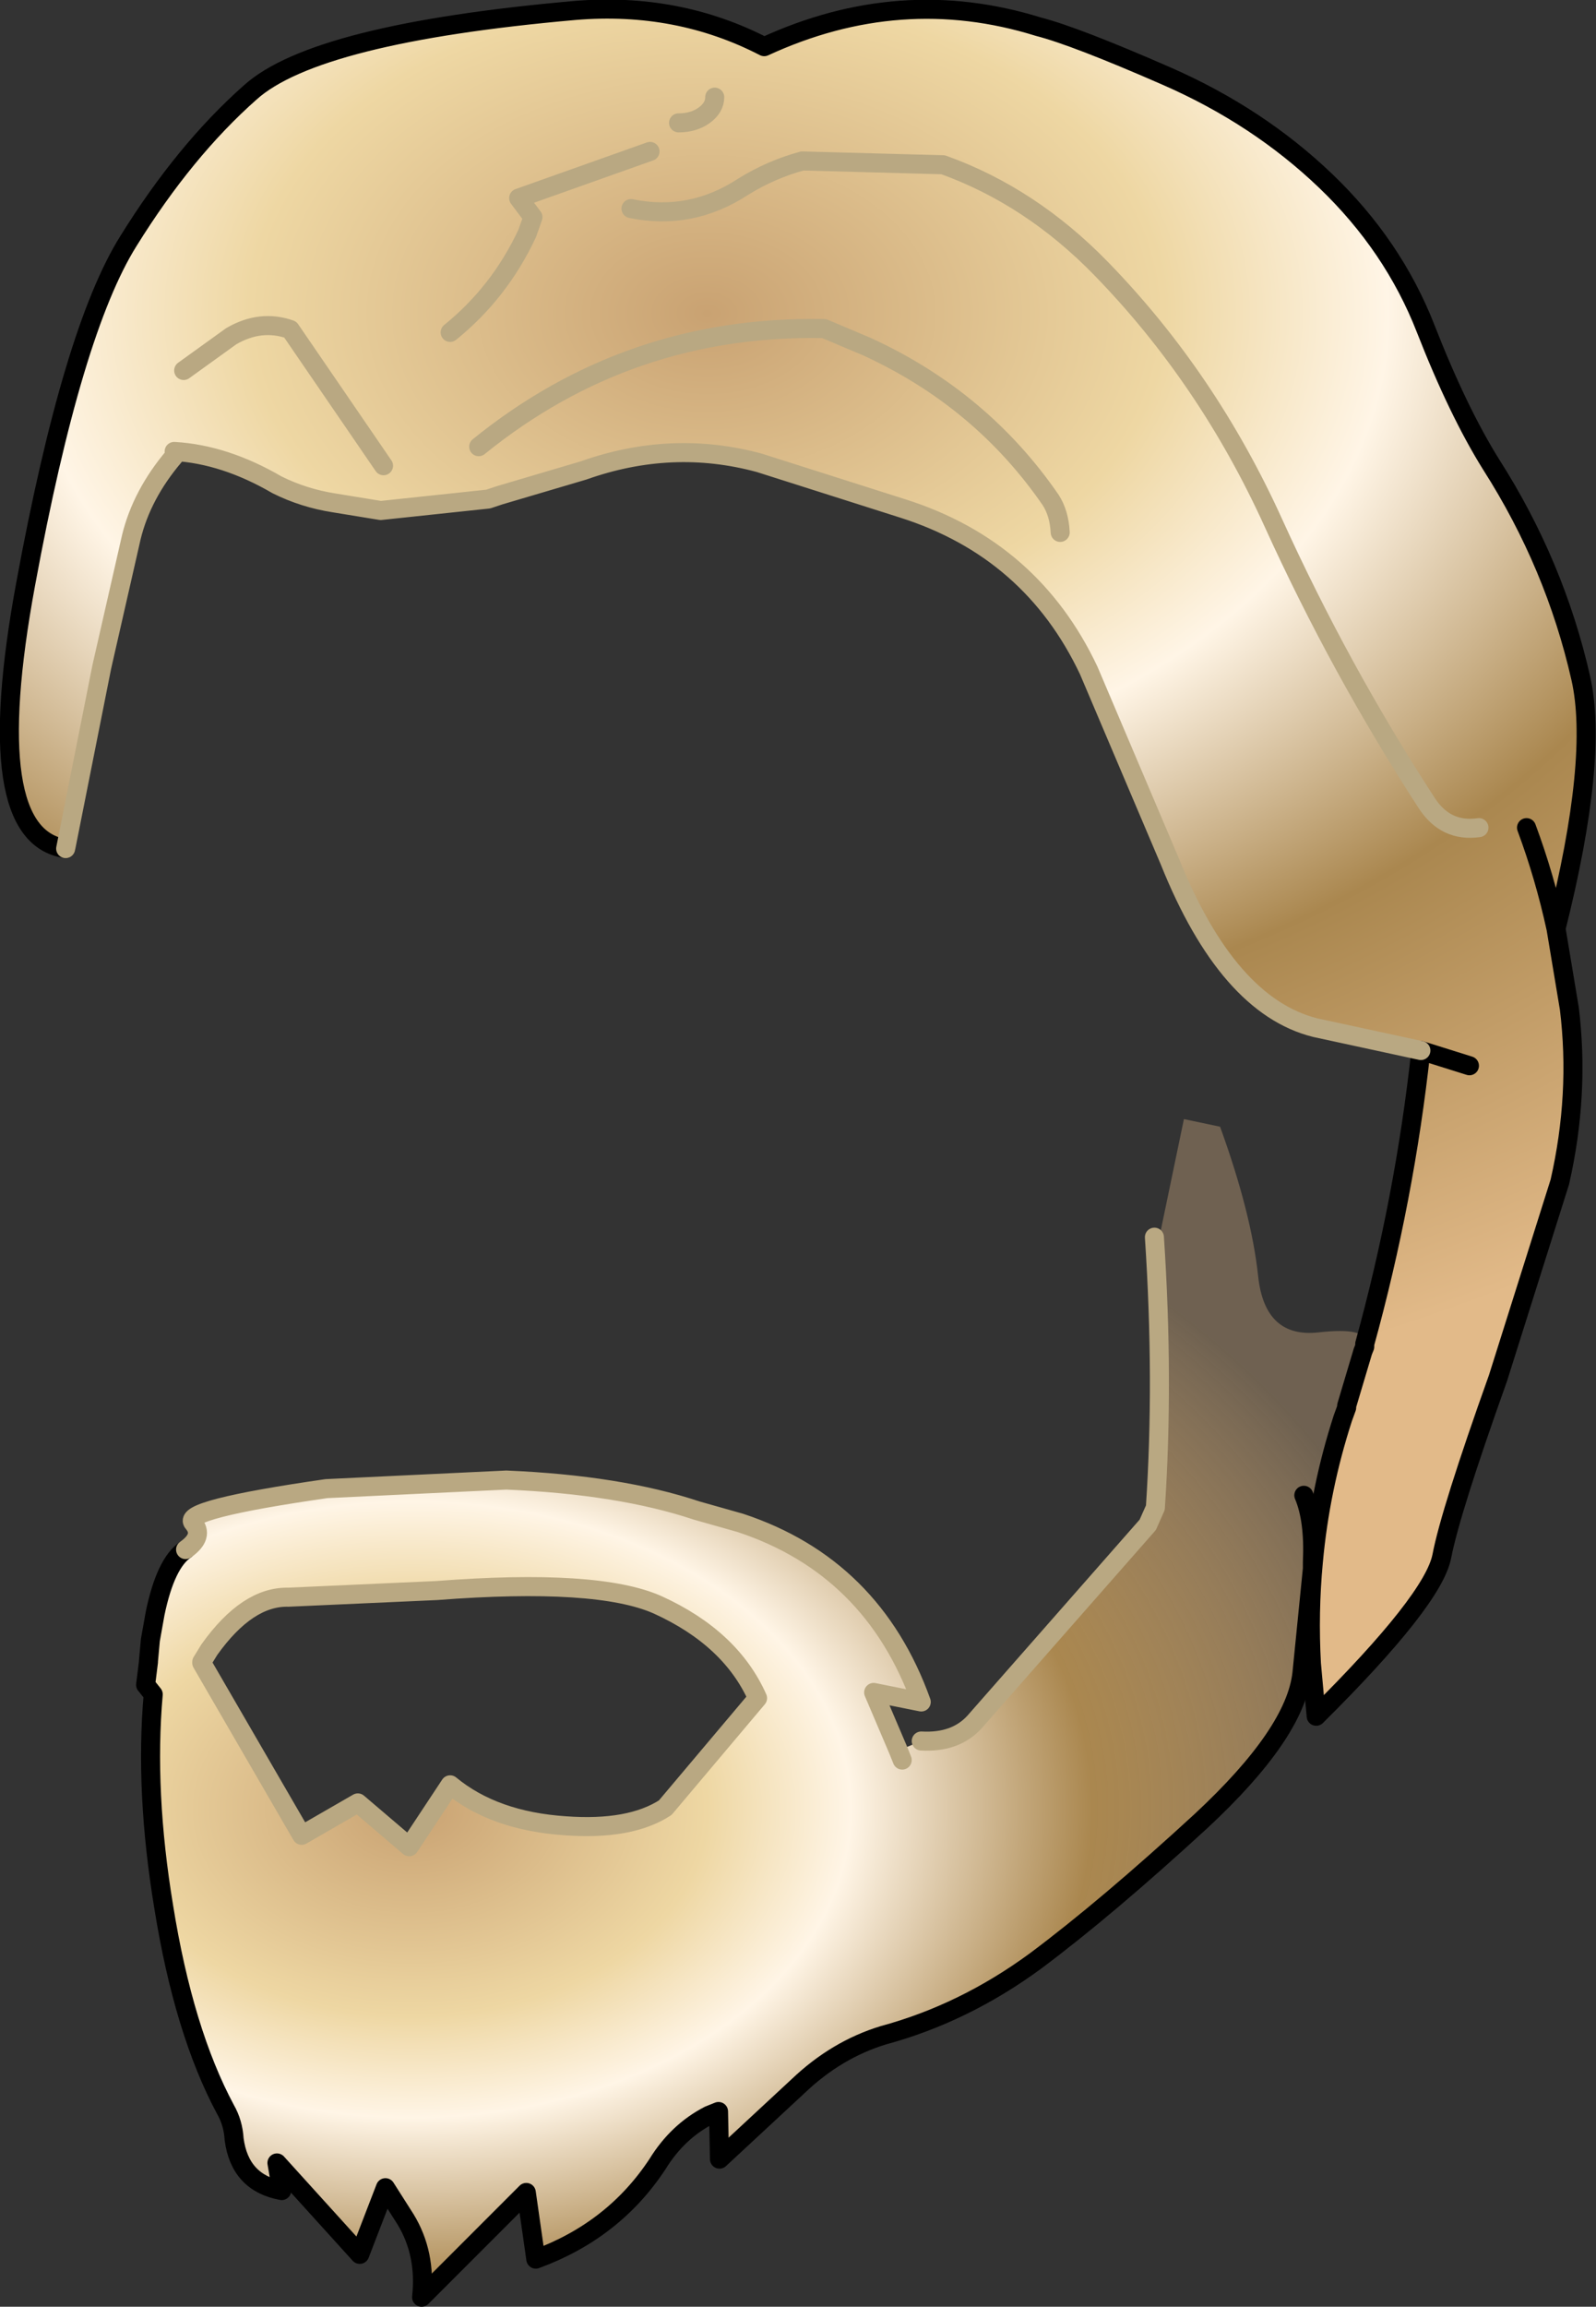 <?xml version="1.0" encoding="UTF-8" standalone="no"?>
<svg xmlns:xlink="http://www.w3.org/1999/xlink" height="121.1px" width="83.85px" xmlns="http://www.w3.org/2000/svg">
  <rect width="100%" height="100%" fill="#333333" stroke="none"/>
  <g transform="matrix(1.0, 0.0, 0.0, 1.0, 37.15, 44.45)">
    <path d="M-33.7 0.1 Q-38.25 -0.55 -35.8 -13.8 -33.35 -27.1 -30.4 -31.8 -27.45 -36.55 -24.0 -39.6 -20.55 -42.7 -6.95 -43.9 -1.55 -44.35 3.0 -42.0 10.15 -45.3 17.4 -43.05 19.35 -42.55 24.15 -40.45 28.95 -38.35 32.5 -34.95 36.05 -31.55 37.75 -27.2 39.45 -22.85 41.2 -20.05 44.55 -14.8 45.9 -8.85 46.85 -4.65 44.6 4.3 L45.3 8.5 Q45.85 13.0 44.8 17.6 L41.55 27.9 Q39.05 34.9 38.6 37.25 38.15 39.55 32.0 45.65 L31.75 42.9 Q31.6 40.2 31.85 37.55 32.2 33.7 33.4 30.0 L33.6 29.45 33.6 29.35 34.45 26.5 34.55 26.25 34.55 26.1 Q36.65 18.5 37.5 10.7 L31.95 9.5 Q27.35 8.35 24.3 0.75 L20.05 -9.25 Q17.05 -15.6 10.3 -17.75 L2.75 -20.15 Q-1.85 -21.4 -6.5 -19.75 L-10.9 -18.45 -11.5 -18.25 -17.15 -17.65 -19.6 -18.05 Q-21.2 -18.3 -22.6 -19.0 -25.35 -20.6 -28.0 -20.75 L-28.0 -20.5 Q-29.7 -18.5 -30.25 -16.25 L-31.8 -9.45 -33.7 0.1 M-3.0 -36.5 L-9.9 -34.05 -3.0 -36.5 M0.4 -39.35 Q0.4 -38.8 -0.15 -38.4 -0.7 -38.0 -1.5 -38.0 -0.7 -38.0 -0.15 -38.4 0.4 -38.8 0.4 -39.35 M40.55 -1.0 Q38.8 -0.75 37.8 -2.3 33.25 -9.3 29.75 -17.0 26.3 -24.6 20.7 -30.35 17.0 -34.15 12.4 -35.8 L5.0 -36.0 Q3.35 -35.55 1.9 -34.65 -0.85 -32.85 -4.0 -33.5 -0.85 -32.85 1.9 -34.65 3.35 -35.55 5.0 -36.0 L12.4 -35.8 Q17.0 -34.15 20.7 -30.35 26.3 -24.6 29.75 -17.0 33.25 -9.3 37.8 -2.3 38.8 -0.75 40.55 -1.0 M18.55 -16.5 Q18.5 -17.5 18.05 -18.2 14.4 -23.5 8.4 -26.25 L6.15 -27.2 Q-4.1 -27.4 -12.0 -21.0 -4.1 -27.4 6.15 -27.2 L8.4 -26.25 Q14.4 -23.5 18.05 -18.2 18.5 -17.5 18.55 -16.5 M-9.9 -34.05 L-9.45 -32.2 -9.15 -33.05 -9.9 -34.05 M-27.5 -25.0 L-25.0 -26.8 Q-23.45 -27.7 -21.9 -27.15 L-17.0 -20.0 -21.9 -27.15 Q-23.45 -27.7 -25.0 -26.8 L-27.5 -25.0 M-13.5 -27.0 Q-10.9 -29.1 -9.45 -32.2 -10.9 -29.1 -13.5 -27.0 M40.05 11.5 L37.5 10.7 40.05 11.5 M43.05 -1.0 Q44.0 1.55 44.6 4.3 44.0 1.55 43.05 -1.0" fill="url(#gradient0)" fill-rule="evenodd" stroke="none"/>
    <path d="M31.85 37.55 L31.8 37.55 31.8 37.9 31.25 43.4 Q30.9 46.55 25.95 51.15 21.0 55.7 17.25 58.5 13.5 61.25 9.25 62.4 6.8 63.15 4.8 65.05 L0.65 68.9 0.6 66.4 0.1 66.6 Q-1.55 67.45 -2.6 69.15 -4.9 72.65 -9.0 74.15 L-9.5 70.65 -15.0 76.15 Q-14.75 73.85 -15.85 72.05 L-16.9 70.4 -18.25 73.9 -22.6 69.1 -22.35 70.55 Q-24.55 70.15 -24.85 67.85 -24.9 67.0 -25.3 66.3 -27.5 62.2 -28.55 55.65 -29.55 49.6 -29.1 44.5 L-29.5 44.0 -29.35 42.8 -29.35 42.75 -29.2 42.75 -29.25 41.65 -29.0 40.25 Q-28.45 37.6 -27.4 36.9 -26.4 36.2 -27.0 35.5 -27.65 34.8 -20.0 33.7 L-10.55 33.25 Q-4.6 33.5 -0.55 34.85 L1.75 35.5 Q8.7 37.8 11.25 44.9 L8.75 44.4 10.05 47.45 11.25 46.95 Q13.05 47.05 14.05 45.95 L23.15 35.6 23.55 34.7 Q24.0 28.0 23.5 20.5 L23.75 20.55 25.05 14.3 26.95 14.7 Q28.6 19.25 28.95 22.55 29.3 25.8 32.1 25.5 34.75 25.2 34.55 26.1 L34.55 26.25 34.45 26.5 33.5 29.35 33.6 29.45 33.4 30.0 Q32.2 33.7 31.85 37.55 M-26.55 42.85 L-21.3 51.9 -18.35 50.2 -15.65 52.5 -13.5 49.25 Q-11.2 51.15 -7.45 51.4 -4.05 51.65 -2.2 50.45 L2.65 44.7 Q1.25 41.55 -2.6 39.8 -5.75 38.4 -14.2 39.05 L-22.0 39.4 Q-24.15 39.35 -26.15 42.15 L-26.55 42.8 -26.55 42.85 M10.25 47.95 L10.05 47.45 10.25 47.95 M31.35 34.05 Q31.9 35.35 31.8 37.55 31.9 35.35 31.35 34.05" fill="url(#gradient1)" fill-rule="evenodd" stroke="none"/>
    <path d="M31.8 37.55 L31.8 37.9 31.25 43.4 Q30.9 46.55 25.95 51.15 21.0 55.7 17.25 58.5 13.5 61.25 9.25 62.4 6.8 63.15 4.8 65.05 L0.65 68.9 0.6 66.4 0.1 66.6 Q-1.55 67.45 -2.6 69.15 -4.9 72.65 -9.0 74.15 L-9.5 70.65 -15.0 76.15 Q-14.75 73.85 -15.85 72.05 L-16.9 70.4 -18.25 73.9 -22.6 69.1 -22.35 70.55 Q-24.55 70.15 -24.85 67.85 -24.9 67.0 -25.3 66.3 -27.5 62.2 -28.55 55.65 -29.55 49.6 -29.1 44.5 L-29.5 44.0 -29.35 42.8 -29.35 42.75 -29.25 41.65 -29.0 40.25 Q-28.45 37.6 -27.4 36.9 M31.8 37.55 Q31.9 35.35 31.35 34.05" fill="none" stroke="#000000" stroke-linecap="round" stroke-linejoin="round" stroke-width="1.0"/>
    <path d="M-33.7 0.1 Q-38.25 -0.55 -35.8 -13.8 -33.35 -27.1 -30.4 -31.8 -27.45 -36.55 -24.0 -39.6 -20.55 -42.7 -6.95 -43.9 -1.55 -44.35 3.0 -42.0 10.15 -45.3 17.4 -43.05 19.35 -42.55 24.15 -40.45 28.95 -38.35 32.5 -34.95 36.05 -31.55 37.75 -27.2 39.45 -22.85 41.2 -20.05 44.55 -14.8 45.9 -8.85 46.85 -4.65 44.6 4.3 L45.3 8.5 Q45.85 13.0 44.8 17.6 L41.55 27.9 Q39.05 34.9 38.6 37.25 38.15 39.55 32.0 45.65 L31.75 42.9 Q31.6 40.2 31.85 37.55 32.2 33.7 33.4 30.0 L33.6 29.45 M34.55 26.1 Q36.65 18.5 37.5 10.7 L40.05 11.5 M34.45 26.5 L34.55 26.25 34.55 26.1 M34.45 26.5 L33.6 29.35 33.6 29.45 M44.6 4.3 Q44.0 1.55 43.05 -1.0" fill="none" stroke="#000000" stroke-linecap="round" stroke-linejoin="round" stroke-width="1.0"/>
    <path d="M-27.4 36.9 Q-26.4 36.2 -27.0 35.5 -27.65 34.8 -20.0 33.7 L-10.55 33.25 Q-4.6 33.5 -0.55 34.85 L1.75 35.5 Q8.7 37.8 11.25 44.9 L8.75 44.4 10.05 47.45 10.25 47.95 M11.25 46.95 Q13.05 47.05 14.05 45.95 L23.15 35.6 23.55 34.7 Q24.0 28.0 23.5 20.5 M37.5 10.7 L31.95 9.5 Q27.35 8.35 24.3 0.75 L20.05 -9.25 Q17.05 -15.6 10.3 -17.75 L2.75 -20.15 Q-1.85 -21.4 -6.5 -19.75 L-10.9 -18.45 -11.5 -18.25 -17.15 -17.65 -19.6 -18.05 Q-21.2 -18.3 -22.6 -19.0 -25.35 -20.6 -28.0 -20.75 M-28.0 -20.5 Q-29.7 -18.5 -30.25 -16.25 L-31.8 -9.45 -33.7 0.1 M-12.0 -21.0 Q-4.1 -27.4 6.15 -27.2 L8.4 -26.25 Q14.4 -23.5 18.05 -18.2 18.5 -17.5 18.55 -16.5 M-4.0 -33.5 Q-0.85 -32.85 1.9 -34.65 3.35 -35.55 5.0 -36.0 L12.4 -35.8 Q17.0 -34.15 20.7 -30.35 26.3 -24.6 29.75 -17.0 33.25 -9.3 37.8 -2.3 38.8 -0.75 40.55 -1.0 M-1.5 -38.0 Q-0.7 -38.0 -0.15 -38.4 0.4 -38.8 0.4 -39.35 M-9.9 -34.05 L-3.0 -36.5 M-9.9 -34.05 L-9.15 -33.05 -9.45 -32.2 Q-10.9 -29.1 -13.5 -27.0 M-17.0 -20.0 L-21.9 -27.15 Q-23.45 -27.7 -25.0 -26.8 L-27.5 -25.0 M-26.55 42.85 L-21.3 51.9 -18.35 50.2 -15.65 52.5 -13.5 49.25 Q-11.2 51.15 -7.45 51.4 -4.05 51.65 -2.2 50.45 L2.65 44.7 Q1.25 41.55 -2.6 39.8 -5.75 38.4 -14.2 39.05 L-22.0 39.4 Q-24.15 39.35 -26.15 42.15 L-26.55 42.8 -26.55 42.85" fill="none" stroke="#b9a882" stroke-linecap="round" stroke-linejoin="round" stroke-width="1.0"/>
  </g>
  <defs>
    <radialGradient cx="0" cy="0" gradientTransform="matrix(0.104, 0.0, 0.0, 0.072, 0.0, -28.0)" gradientUnits="userSpaceOnUse" id="gradient0" r="819.2" spreadMethod="pad">
      <stop offset="0.0" stop-color="#c9a272"/>
      <stop offset="0.282" stop-color="#eed7a3"/>
      <stop offset="0.42" stop-color="#fff5e6"/>
      <stop offset="0.651" stop-color="#aa874f"/>
      <stop offset="1.0" stop-color="#e2ba89"/>
    </radialGradient>
    <radialGradient cx="0" cy="0" gradientTransform="matrix(0.067, 0.0, 0.0, 0.047, -15.5, 50.55)" gradientUnits="userSpaceOnUse" id="gradient1" r="819.2" spreadMethod="pad">
      <stop offset="0.0" stop-color="#c9a272"/>
      <stop offset="0.282" stop-color="#eed7a3"/>
      <stop offset="0.42" stop-color="#fff5e6"/>
      <stop offset="0.651" stop-color="#aa874f"/>
      <stop offset="1.0" stop-color="#e2ba89" stop-opacity="0.341"/>
    </radialGradient>
  </defs>
</svg>
